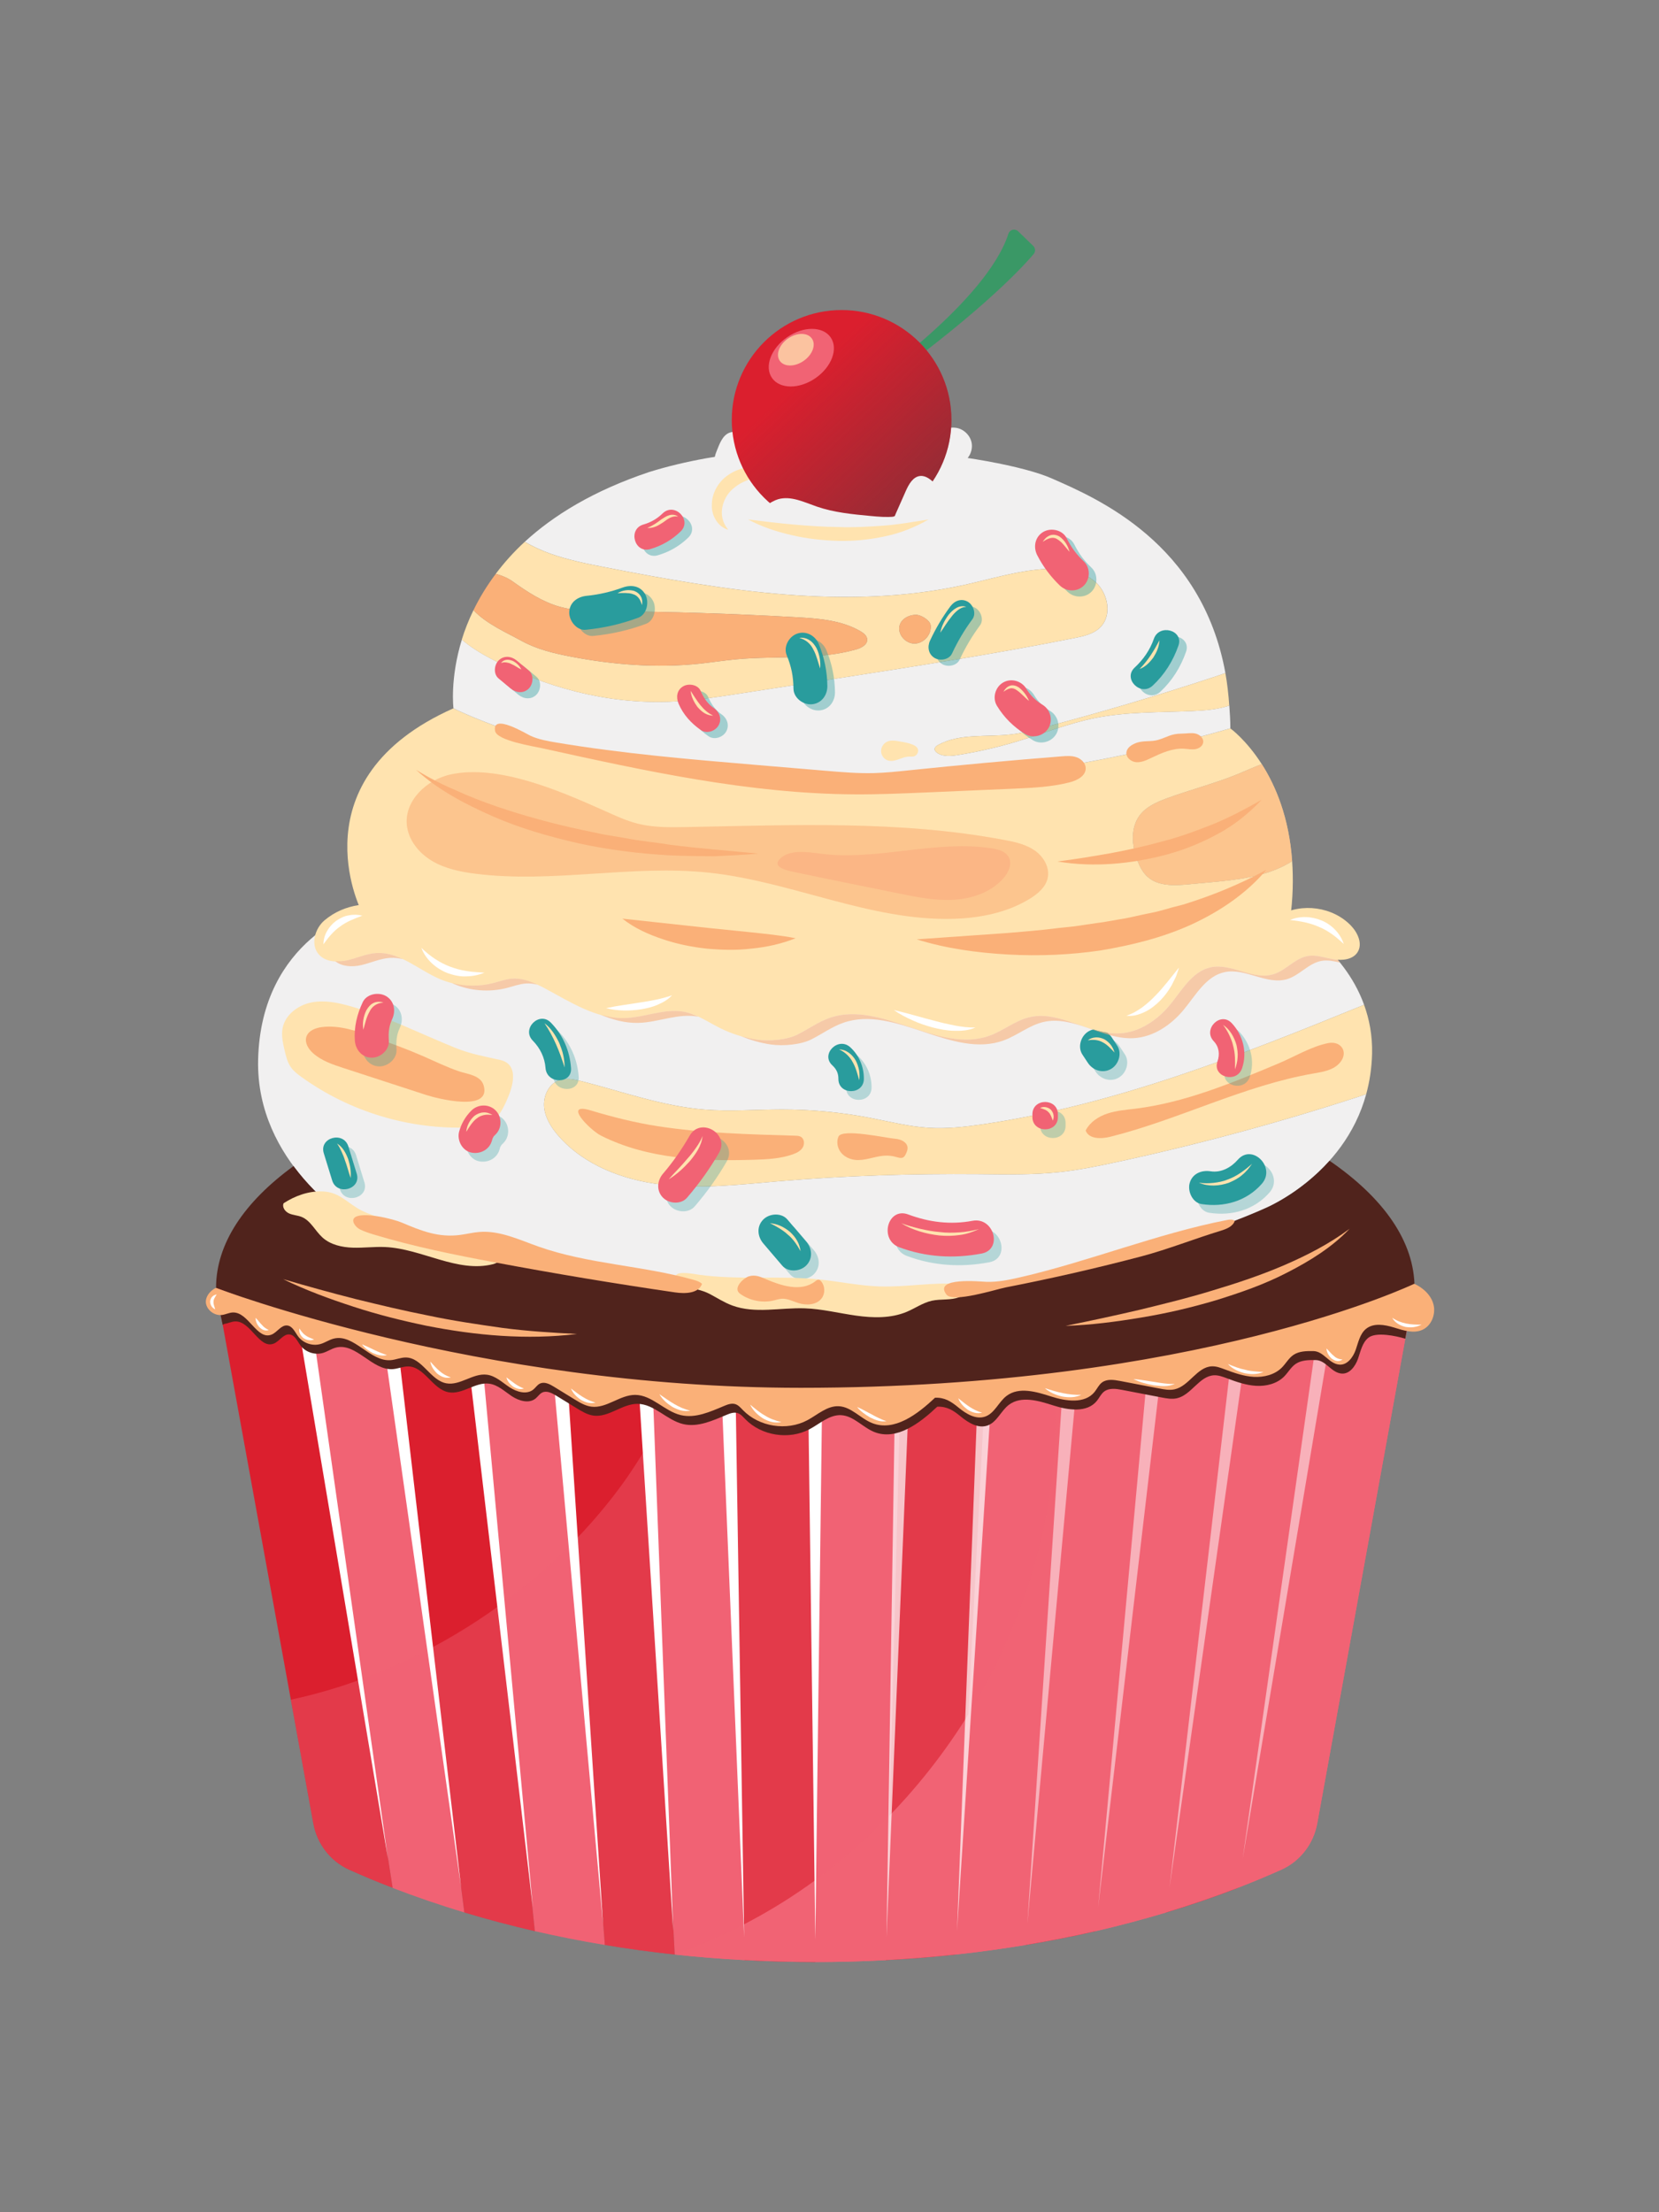 <?xml version="1.0" encoding="utf-8"?>
<!-- Generator: Adobe Illustrator 16.0.0, SVG Export Plug-In . SVG Version: 6.00 Build 0)  -->
<!DOCTYPE svg PUBLIC "-//W3C//DTD SVG 1.1//EN" "http://www.w3.org/Graphics/SVG/1.1/DTD/svg11.dtd">
<svg version="1.1" id="Layer_1" xmlns="http://www.w3.org/2000/svg" xmlns:xlink="http://www.w3.org/1999/xlink" x="0px" y="0px"
	 width="120px" height="160px" viewBox="0 0 120 160" enable-background="new 0 0 120 160" xml:space="preserve">
<rect x="0" y="0" width="120" height="160" fill="#808080" stroke="none"/>
<g>
	<path fill="#F1F0F0" d="M52.771,31.292c0.41-0.156,0.862,0.016,1.284,0.14c0.925,0.272,1.9,0.311,2.864,0.347
		c3.71,0.14,7.485,0.273,11.074-0.68c0.38-0.101,0.771-0.215,1.161-0.157c0.549,0.081,1.021,0.535,1.126,1.079
		c0.104,0.544-0.167,1.14-0.646,1.419c-0.345,0.2-0.758,0.238-1.155,0.26c-3.774,0.209-7.55-0.555-11.326-0.375
		c-1.542,0.074-3.216,0.459-4.756,0.256c-0.781-0.104-0.823-0.32-0.543-1C52.046,32.11,52.253,31.489,52.771,31.292z"/>
	<g>
		<path fill="#F1F0F0" d="M80.777,84.047c-1.37,0.297-2.745,0.577-4.139,0.727c-1.945,0.21-3.908,0.162-5.864,0.146
			c-4.828-0.041-9.659,0.106-14.469,0.517c-2.805,0.24-5.63,0.568-8.427,0.24c-2.796-0.328-5.616-1.395-7.471-3.512
			c-0.52-0.594-0.968-1.294-1.047-2.078c-0.078-0.785,0.304-1.655,1.039-1.941c0.542-0.211,1.151-0.08,1.714,0.064
			c2.928,0.751,5.808,1.792,8.821,2.039c1.87,0.153,3.749-0.005,5.625-0.006c2.128-0.001,4.257,0.201,6.348,0.601
			c1.425,0.273,2.84,0.639,4.289,0.727c1.307,0.08,2.616-0.07,3.911-0.26c9.552-1.397,18.617-4.984,27.562-8.638
			c-1.49-4.122-5.358-6.133-5.358-6.133S80.254,72.398,61.3,71.96s-35.197-6.152-35.197-6.152s-7.23,2.031-7.433,10.848
			c-0.17,7.485,6.74,11.626,6.74,11.626s12.573,4.761,34.903,5.277c17.027,0.392,31.188-6.165,31.188-6.165s5.703-2.338,7.321-8.26
			c-0.17,0.058-0.339,0.116-0.508,0.171C92.555,81.182,86.698,82.766,80.777,84.047z"/>
		<path fill="#FFE3AF" d="M98.668,72.673c-8.944,3.654-18.01,7.24-27.562,8.638c-1.295,0.189-2.604,0.34-3.911,0.26
			c-1.449-0.088-2.864-0.454-4.289-0.727c-2.091-0.4-4.219-0.602-6.348-0.601c-1.875,0.001-3.755,0.159-5.625,0.006
			c-3.013-0.247-5.893-1.288-8.821-2.039c-0.563-0.145-1.172-0.276-1.714-0.064c-0.734,0.287-1.117,1.157-1.039,1.941
			c0.079,0.784,0.527,1.484,1.047,2.078c1.855,2.117,4.675,3.184,7.471,3.512c2.796,0.328,5.622,0,8.427-0.24
			c4.81-0.41,9.641-0.558,14.469-0.517c1.956,0.017,3.919,0.064,5.864-0.146c1.394-0.149,2.769-0.43,4.139-0.727
			c5.921-1.281,11.777-2.865,17.537-4.741c0.169-0.055,0.338-0.114,0.508-0.171c0.244-0.894,0.4-1.866,0.425-2.929
			C99.277,74.889,99.045,73.716,98.668,72.673z"/>
		<path fill="#FFE3AF" d="M25.405,72.792c-0.942-0.272-1.938-0.481-2.898-0.285s-1.878,0.889-2.065,1.852
			c-0.103,0.531,0.02,1.077,0.143,1.604c0.1,0.43,0.205,0.872,0.46,1.232c0.199,0.281,0.478,0.496,0.758,0.697
			c3.49,2.521,7.84,3.829,12.142,3.65c0.479-0.02,0.973-0.062,1.399-0.281c0.754-0.389,1.134-1.235,1.452-2.022
			c0.389-0.964,0.64-2.297-0.629-2.581c-1.121-0.25-2.123-0.423-3.234-0.872C30.428,74.774,28.005,73.545,25.405,72.792z"/>
		<path fill="#FAB078" d="M30.578,76.376c-1.167-0.508-2.365-0.94-3.562-1.373c-1.2-0.434-2.455-0.874-3.722-0.72
			c-0.467,0.057-0.99,0.256-1.133,0.704c-0.134,0.421,0.136,0.868,0.462,1.167c0.613,0.561,1.429,0.833,2.219,1.091
			c1.99,0.648,3.98,1.297,5.97,1.945c0.766,0.25,4.712,1.278,4.179-0.66c-0.211-0.768-1.159-0.834-1.779-1.043
			C32.309,77.183,31.451,76.756,30.578,76.376z"/>
		<path fill="#FAB078" d="M57.527,82.141c0.136,0.004,0.279,0.01,0.398,0.077c0.261,0.146,0.29,0.54,0.128,0.792
			c-0.162,0.252-0.452,0.389-0.735,0.487c-0.884,0.308-1.834,0.354-2.77,0.382c-3.777,0.117-7.707-0.041-11.08-1.746
			c-0.796-0.402-2.811-2.444-0.738-1.82c1.592,0.479,3.18,0.881,4.825,1.137C50.854,81.962,54.198,82.041,57.527,82.141z"/>
		<path fill="#FAB078" d="M60.649,82.207c-0.161,0.367-0.078,0.817,0.168,1.134c0.246,0.316,0.636,0.503,1.034,0.548
			c0.718,0.081,1.415-0.265,2.136-0.305c0.285-0.016,0.572,0.018,0.846,0.098c0.167,0.049,0.356,0.111,0.505,0.022
			c0.094-0.057,0.146-0.161,0.192-0.261c0.063-0.135,0.124-0.277,0.118-0.428c-0.016-0.403-0.487-0.624-0.89-0.652
			C64.142,82.319,60.918,81.594,60.649,82.207z"/>
		<path fill="#FAB078" d="M92.46,76.922c-3.34,1.401-6.73,2.816-10.324,3.263c-0.681,0.084-1.372,0.135-2.023,0.349
			c-0.652,0.214-1.274,0.618-1.583,1.229c0.227,0.638,1.128,0.616,1.784,0.453c4.985-1.247,9.641-3.701,14.705-4.578
			c0.646-0.112,1.346-0.221,1.812-0.684c0.777-0.775,0.222-1.703-0.76-1.512C94.858,75.68,93.598,76.445,92.46,76.922z"/>
	</g>
	<g>
		<path fill="#FFE3AF" d="M87.402,63.826c-0.474,0.044-0.947,0.087-1.421,0.131c-1.033,0.096-2.198,0.15-2.971-0.542
			c-0.354-0.316-0.576-0.754-0.744-1.199c-0.401-1.059-0.505-2.343,0.176-3.248c0.465-0.618,1.21-0.949,1.935-1.217
			c1.692-0.627,3.447-1.067,5.12-1.747c0.585-0.238,1.182-0.517,1.772-0.735c-1.137-1.774-2.277-2.589-2.277-2.589
			c-34.152,9.85-56.195-1.45-56.195-1.45c-11.456,5.094-6.694,14.578-6.694,14.578S42.346,71.523,61.3,71.96
			s32.01-5.421,32.01-5.421c0.22-1.571,0.243-2.978,0.154-4.26c-0.063,0.04-0.123,0.083-0.188,0.121
			C91.523,63.429,89.426,63.639,87.402,63.826z"/>
		<path fill="#FFE3AF" d="M89.497,56.004c-1.673,0.68-3.428,1.12-5.12,1.747c-0.725,0.269-1.47,0.6-1.935,1.217
			c-0.681,0.905-0.577,2.189-0.176,3.248c0.168,0.444,0.39,0.882,0.744,1.199c0.772,0.692,1.938,0.637,2.971,0.542
			c0.474-0.044,0.947-0.087,1.421-0.131c2.023-0.187,4.121-0.397,5.874-1.425c0.064-0.038,0.125-0.081,0.188-0.121
			c-0.219-3.149-1.198-5.456-2.194-7.011C90.679,55.487,90.082,55.767,89.497,56.004z"/>
		<path opacity="0.6" fill="#FAB078" d="M89.497,56.004c-1.673,0.68-3.428,1.12-5.12,1.747c-0.725,0.269-1.47,0.6-1.935,1.217
			c-0.681,0.905-0.577,2.189-0.176,3.248c0.168,0.444,0.39,0.882,0.744,1.199c0.772,0.692,1.938,0.637,2.971,0.542
			c0.474-0.044,0.947-0.087,1.421-0.131c2.023-0.187,4.121-0.397,5.874-1.425c0.064-0.038,0.125-0.081,0.188-0.121
			c-0.219-3.149-1.198-5.456-2.194-7.011C90.679,55.487,90.082,55.767,89.497,56.004z"/>
	</g>
	<g>
		<path fill="#F1F0F0" d="M79.179,51.936c-1.892,0.381-3.693,1.106-5.54,1.667c-1.419,0.431-2.867,0.766-4.331,1.001
			c-0.521,0.084-1.104,0.143-1.534-0.164c-0.082-0.059-0.16-0.139-0.168-0.239c-0.011-0.149,0.134-0.259,0.266-0.331
			c1.577-0.852,3.499-0.541,5.279-0.755c0.754-0.091,1.491-0.28,2.227-0.472c4.159-1.09,8.285-2.31,12.368-3.657
			c0.299-0.098,0.596-0.199,0.891-0.306c-1.706-9.413-9.277-12.641-12.603-14.096c-3.759-1.645-18.489-3.744-29.07-0.447
			c-4.04,1.351-6.932,3.14-9.009,5.051c0.576,0.327,1.184,0.618,1.853,0.856c1.289,0.458,2.636,0.727,3.979,0.988
			c8.593,1.674,17.492,3.151,26.039,1.255c1.943-0.432,3.865-1.037,5.854-1.14c1.248-0.064,2.592,0.108,3.536,0.927
			c0.944,0.818,1.25,2.444,0.353,3.314c-0.484,0.471-1.186,0.626-1.849,0.758c-5.815,1.16-11.678,2.07-17.537,2.98
			c-2.197,0.341-4.394,0.682-6.591,1.023c-1.723,0.268-3.45,0.536-5.191,0.602c-4.489,0.169-8.98-1.027-12.944-3.14
			c-0.725-0.386-1.426-0.822-2.05-1.354c-0.875,2.845-0.607,4.97-0.607,4.97s22.043,11.299,56.195,1.45
			c0-0.573-0.039-1.11-0.076-1.648c-0.836,0.283-1.749,0.356-2.64,0.396C83.904,51.531,81.507,51.467,79.179,51.936z"/>
		<path fill="#FFE3AF" d="M48.398,50.753c1.742-0.066,3.469-0.334,5.191-0.602c2.197-0.341,4.394-0.682,6.591-1.023
			c5.859-0.91,11.722-1.821,17.537-2.98c0.663-0.132,1.364-0.287,1.849-0.758c0.897-0.87,0.592-2.496-0.353-3.314
			c-0.944-0.819-2.288-0.992-3.536-0.927c-1.988,0.103-3.91,0.708-5.854,1.14c-8.547,1.896-17.446,0.419-26.039-1.255
			c-1.343-0.262-2.69-0.53-3.979-0.988c-0.669-0.238-1.277-0.529-1.853-0.856c-0.825,0.759-1.508,1.537-2.094,2.314
			c0.458,0.119,0.899,0.316,1.221,0.547c1.06,0.759,2.173,1.489,3.429,1.838c1.091,0.304,2.239,0.307,3.371,0.315
			c4.592,0.033,9.183,0.18,13.768,0.44c1.58,0.09,3.225,0.212,4.592,1.01c0.227,0.132,0.463,0.316,0.486,0.577
			c0.035,0.395-0.42,0.634-0.801,0.741c-2.782,0.786-5.744,0.444-8.623,0.708c-0.914,0.083-1.821,0.229-2.733,0.324
			c-3.092,0.323-6.227,0.073-9.28-0.514c-1.239-0.238-2.486-0.538-3.589-1.153c-0.913-0.509-2.563-1.229-3.45-2.212
			c-0.357,0.739-0.64,1.458-0.847,2.134c0.624,0.532,1.326,0.968,2.05,1.354C39.418,49.726,43.91,50.922,48.398,50.753z
			 M66.267,44.468c0.369,0.004,0.889,0.362,1.01,0.62c0.051,0.108,0.052,0.233,0.042,0.352c-0.048,0.587-0.579,1.104-1.168,1.107
			c-0.589,0.002-1.134-0.539-1.106-1.127C65.07,44.831,65.678,44.462,66.267,44.468z"/>
		<path fill="#FAB078" d="M41.29,47.491c3.054,0.586,6.188,0.836,9.28,0.514c0.913-0.095,1.82-0.24,2.733-0.324
			c2.878-0.264,5.84,0.078,8.623-0.708c0.381-0.107,0.836-0.347,0.801-0.741c-0.023-0.261-0.26-0.445-0.486-0.577
			c-1.367-0.798-3.012-0.92-4.592-1.01c-4.584-0.261-9.176-0.408-13.768-0.44c-1.132-0.008-2.28-0.012-3.371-0.315
			c-1.256-0.35-2.369-1.079-3.429-1.838c-0.322-0.231-0.763-0.428-1.221-0.547c-0.667,0.885-1.196,1.768-1.609,2.623
			c0.887,0.983,2.537,1.703,3.45,2.212C38.803,46.953,40.05,47.253,41.29,47.491z"/>
		<path fill="#FAB078" d="M66.15,46.546c0.589-0.002,1.12-0.52,1.168-1.107c0.01-0.119,0.009-0.244-0.042-0.352
			c-0.121-0.257-0.641-0.616-1.01-0.62c-0.589-0.006-1.196,0.363-1.223,0.951C65.017,46.007,65.562,46.548,66.15,46.546z"/>
		<path fill="#FFE3AF" d="M87.745,48.986c-4.083,1.348-8.209,2.567-12.368,3.657c-0.735,0.192-1.473,0.381-2.227,0.472
			c-1.78,0.215-3.702-0.097-5.279,0.755c-0.132,0.071-0.276,0.181-0.266,0.331c0.008,0.1,0.086,0.181,0.168,0.239
			c0.431,0.307,1.013,0.248,1.534,0.164c1.464-0.235,2.912-0.57,4.331-1.001c1.847-0.561,3.648-1.286,5.54-1.667
			c2.328-0.469,4.726-0.405,7.098-0.508c0.891-0.039,1.804-0.112,2.64-0.396c-0.056-0.821-0.146-1.609-0.28-2.352
			C88.341,48.787,88.044,48.888,87.745,48.986z"/>
		<path fill="#FFE3AF" d="M64.986,53.609c-0.275-0.053-0.57-0.082-0.824,0.036c-0.242,0.113-0.416,0.366-0.43,0.634
			c-0.015,0.268,0.134,0.539,0.369,0.667c0.047,0.026,0.098,0.046,0.15,0.061c0.281,0.078,0.577-0.025,0.852-0.126
			c0.212-0.078,0.429-0.156,0.655-0.16c0.111-0.002,0.226,0.015,0.335-0.012c0.205-0.051,0.351-0.275,0.314-0.483
			C66.331,53.786,65.337,53.677,64.986,53.609z"/>
	</g>
	<path fill="#50231C" d="M96.171,83.952c3.905,2.685,6.146,5.833,6.146,9.196c-2.051,0.777-4.18,1.502-6.368,2.162
		c-2.024,0.62-4.108,1.188-6.244,1.697c-2.011,0.49-4.068,0.928-6.172,1.32c-2.005,0.371-4.056,0.698-6.133,0.985
		c-2.012,0.269-4.056,0.503-6.126,0.687c-2.019,0.176-4.063,0.313-6.133,0.404c-2.031,0.085-4.09,0.131-6.166,0.131
		c-2.077,0-4.141-0.046-6.172-0.131c-2.071-0.092-4.115-0.229-6.133-0.404c-2.07-0.184-4.115-0.418-6.126-0.687
		c-2.077-0.287-4.121-0.614-6.133-0.985c-2.103-0.393-4.161-0.83-6.172-1.32c-2.136-0.51-4.22-1.077-6.244-1.697
		c-2.194-0.66-4.317-1.385-6.368-2.162c0-3.201,2.038-6.211,5.604-8.811c1.907,2.579,4.18,3.944,4.18,3.944
		s12.573,4.761,34.903,5.277c17.027,0.392,31.188-6.165,31.188-6.165S94.009,86.369,96.171,83.952z"/>
	<g>
		<path fill="#FAB078" d="M66.307,67.939l6.582-0.46c1.084-0.096,2.163-0.175,3.236-0.306c0.534-0.074,1.073-0.11,1.607-0.176
			l1.595-0.237c0.535-0.057,1.057-0.174,1.587-0.258c0.531-0.079,1.054-0.194,1.572-0.316c0.52-0.119,1.055-0.198,1.565-0.348
			c0.509-0.153,1.025-0.289,1.547-0.418c2.042-0.635,4.019-1.433,5.995-2.503c-1.444,1.718-3.385,3.017-5.449,3.965
			c-2.077,0.941-4.296,1.482-6.519,1.856c-2.232,0.329-4.484,0.42-6.719,0.297C70.676,68.908,68.449,68.609,66.307,67.939z"/>
	</g>
	<g>
		<path fill="#FAB078" d="M76.479,62.307c1.315-0.161,2.602-0.379,3.878-0.603c1.274-0.242,2.535-0.514,3.772-0.862
			c1.248-0.319,2.449-0.771,3.645-1.245c1.192-0.491,2.33-1.096,3.487-1.753c-0.909,0.958-1.961,1.823-3.146,2.455
			c-1.176,0.642-2.427,1.157-3.72,1.506C81.815,62.492,79.104,62.747,76.479,62.307z"/>
	</g>
	<g>
		<path fill="#FAB078" d="M45.019,66.441l6.257,0.678l3.097,0.316c1.042,0.116,2.089,0.208,3.176,0.425
			c-1.025,0.405-2.095,0.642-3.174,0.746c-1.081,0.135-2.171,0.103-3.253,0.005c-1.081-0.117-2.154-0.334-3.187-0.685
			C46.903,67.581,45.889,67.132,45.019,66.441z"/>
	</g>
	<g>
		<g>
			<path fill="#F16374" d="M102.316,93.148l-7.038,38.734c-0.269,1.477-1.237,2.736-2.607,3.35c-1.016,0.455-2.06,0.889-3.13,1.303
				l6.407-41.225C98.137,94.65,100.266,93.926,102.316,93.148z"/>
			<path fill="#F16374" d="M89.704,97.008l-5.349,41.311c-1.652,0.497-3.351,0.947-5.102,1.353l4.278-41.343
				C85.636,97.936,87.693,97.498,89.704,97.008z"/>
			<path fill="#F16374" d="M77.399,99.313l-3.207,41.356c-1.652,0.274-3.337,0.51-5.055,0.692L71.273,100
				C73.344,99.816,75.388,99.582,77.399,99.313z"/>
			<path fill="#F16374" d="M64.076,141.768c-1.68,0.092-3.384,0.137-5.102,0.137v-41.369c2.076,0,4.135-0.046,6.166-0.131
				L64.076,141.768z"/>
			<path fill="#F16374" d="M52.803,100.404l1.064,41.363c-1.711-0.092-3.396-0.223-5.062-0.405L46.669,100
				C48.688,100.176,50.732,100.313,52.803,100.404z"/>
			<path fill="#F16374" d="M40.543,99.313l3.207,41.356c-1.724-0.287-3.416-0.62-5.062-0.999L34.41,98.328
				C36.422,98.699,38.466,99.026,40.543,99.313z"/>
			<path fill="#F16374" d="M28.238,97.008l5.349,41.311c-1.79-0.541-3.521-1.136-5.186-1.775v-0.008l-6.407-41.225
				C24.019,95.931,26.103,96.498,28.238,97.008z"/>
			<path fill="#DB1F2E" d="M95.948,95.311l-6.407,41.225v0.008c-1.665,0.64-3.396,1.234-5.186,1.775l5.349-41.311
				C91.84,96.498,93.924,95.931,95.948,95.311z"/>
			<path fill="#DB1F2E" d="M83.532,98.328l-4.278,41.343c-1.646,0.379-3.337,0.712-5.062,0.999l3.207-41.356
				C79.477,99.026,81.527,98.699,83.532,98.328z"/>
			<path fill="#DB1F2E" d="M71.273,100l-2.136,41.362c-1.666,0.183-3.351,0.313-5.062,0.405l1.064-41.363
				C67.211,100.313,69.255,100.176,71.273,100z"/>
			<path fill="#DB1F2E" d="M58.975,100.535v41.369c-1.724,0-3.422-0.045-5.107-0.137l-1.064-41.363
				C54.833,100.489,56.897,100.535,58.975,100.535z"/>
			<path fill="#DB1F2E" d="M46.669,100l2.136,41.362c-1.711-0.183-3.403-0.418-5.055-0.692l-3.207-41.356
				C42.555,99.582,44.599,99.816,46.669,100z"/>
			<path fill="#DB1F2E" d="M34.41,98.328l4.278,41.343c-1.75-0.405-3.448-0.855-5.101-1.353l-5.349-41.311
				C30.25,97.498,32.307,97.936,34.41,98.328z"/>
			<path fill="#DB1F2E" d="M21.994,95.311l6.407,41.225c-1.071-0.41-2.117-0.846-3.134-1.303c-1.367-0.614-2.335-1.873-2.603-3.348
				l-7.039-38.736C17.677,93.926,19.8,94.65,21.994,95.311z"/>
			<path fill="#F16374" d="M95.948,95.311c-2.024,0.619-4.108,1.188-6.244,1.697c-2.011,0.49-4.068,0.928-6.172,1.32
				c-2.005,0.371-4.056,0.698-6.133,0.985c-0.397,0.054-0.803,0.099-1.203,0.148c0.136,1.242,0.176,2.499,0.149,3.745
				c-0.285,13.671-7.959,26.885-19.497,34.223c-2.52,1.603-5.213,2.904-8.007,3.936c1.654,0.182,3.327,0.312,5.026,0.402
				c1.685,0.092,3.383,0.137,5.107,0.137c1.718,0,3.422-0.045,5.102-0.137c1.711-0.092,3.396-0.223,5.062-0.405
				c1.718-0.183,3.402-0.418,5.055-0.692c1.725-0.287,3.416-0.62,5.062-0.999c1.751-0.405,3.449-0.855,5.102-1.353
				c1.789-0.541,3.521-1.136,5.186-1.775v-0.008c1.07-0.414,2.114-0.848,3.13-1.303c1.37-0.613,2.339-1.873,2.607-3.35l7.038-38.734
				C100.266,93.926,98.137,94.65,95.948,95.311z"/>
			<path opacity="0.4" fill="#F16374" d="M76.196,99.462c-1.624,0.204-3.263,0.391-4.923,0.538
				c-2.019,0.176-4.063,0.313-6.133,0.404c-2.031,0.085-4.09,0.131-6.166,0.131c-2.077,0-4.141-0.046-6.172-0.131
				c-1.275-0.057-2.536-0.135-3.791-0.225c-1.19,2.852-2.746,5.469-4.158,7.381c-2.606,3.531-5.855,6.585-9.461,9.077
				c-4.293,2.967-9.246,5.205-14.354,6.294l1.626,8.953c0.268,1.475,1.236,2.733,2.604,3.348c1.017,0.457,2.062,0.893,3.133,1.303
				v0.008c1.666,0.64,3.396,1.234,5.186,1.775c1.652,0.497,3.351,0.947,5.101,1.353c1.646,0.379,3.337,0.712,5.062,0.999
				c1.652,0.274,3.344,0.51,5.055,0.692c0.012,0.001,0.024,0.003,0.036,0.003c2.794-1.031,5.487-2.333,8.007-3.936
				c11.538-7.338,19.212-20.552,19.497-34.223C76.372,101.961,76.332,100.704,76.196,99.462z"/>
		</g>
		<g>
			<polygon fill="#FFFFFF" points="22.522,95.471 28.065,134.451 21.46,95.147 			"/>
		</g>
		<g>
			<polygon fill="#FFFFFF" points="28.756,97.133 33.356,136.535 27.715,96.882 			"/>
		</g>
		<g>
			<polygon fill="#FFFFFF" points="34.879,98.413 38.541,137.944 33.848,98.221 			"/>
		</g>
		<g>
			<polygon fill="#FFFFFF" points="41.015,99.376 43.618,139.129 39.989,99.236 			"/>
		</g>
		<g>
			<polygon fill="#FFFFFF" points="47.196,100.045 48.696,139.671 46.173,99.955 			"/>
		</g>
		<g>
			<polygon fill="#FFFFFF" points="53.201,100.42 53.825,140.121 52.178,100.375 			"/>
		</g>
		<g>
			<polygon fill="#FFFFFF" points="59.475,100.535 58.975,140.28 58.451,100.535 			"/>
		</g>
		<g opacity="0.5">
			<polygon fill="#FFFFFF" points="95.428,95.471 89.884,134.451 96.489,95.147 			"/>
		</g>
		<g opacity="0.5">
			<polygon fill="#FFFFFF" points="89.193,97.133 84.593,136.535 90.234,96.882 			"/>
		</g>
		<g opacity="0.5">
			<polygon fill="#FFFFFF" points="83.07,98.413 79.433,137.944 84.102,98.221 			"/>
		</g>
		<g opacity="0.5">
			<polygon fill="#FFFFFF" points="76.935,99.376 74.313,139.129 77.961,99.236 			"/>
		</g>
		<g opacity="0.7">
			<polygon fill="#FFFFFF" points="70.753,100.045 69.225,139.671 71.776,99.955 			"/>
		</g>
		<g opacity="0.7">
			<polygon fill="#FFFFFF" points="64.748,100.42 64.125,140.121 65.771,100.375 			"/>
		</g>
		<path fill="#50231C" d="M101.648,96.824c-0.671-0.207-2.122-0.511-2.67-0.07c-0.447,0.359-0.561,0.979-0.751,1.52
			s-0.612,1.118-1.184,1.07c-0.767-0.063-1.12-0.97-1.889-0.978c-0.491-0.005-1.017-0.001-1.424,0.272
			c-0.348,0.233-0.552,0.625-0.848,0.922c-0.518,0.52-1.294,0.712-2.026,0.67c-0.731-0.041-1.435-0.29-2.121-0.549
			c-0.29-0.108-0.59-0.222-0.9-0.213c-1.081,0.031-1.656,1.432-2.713,1.664c-0.361,0.08-0.737,0.01-1.101-0.06
			c-0.949-0.183-1.897-0.364-2.847-0.546c-0.44-0.086-0.941-0.157-1.301,0.112c-0.233,0.175-0.354,0.459-0.537,0.685
			c-0.707,0.871-2.072,0.672-3.141,0.328c-1.068-0.345-2.335-0.723-3.227-0.041c-0.573,0.439-0.857,1.25-1.539,1.491
			c-0.668,0.237-1.378-0.193-1.926-0.644c-0.547-0.45-0.999-0.744-1.708-0.717c-1.26,1.189-2.941,2.473-4.551,1.832
			c-0.847-0.338-1.503-1.177-2.412-1.219c-0.84-0.039-1.526,0.616-2.268,1.012c-1.488,0.795-3.485,0.483-4.659-0.727
			c-0.166-0.171-0.327-0.363-0.553-0.436c-0.264-0.083-0.548,0.021-0.804,0.129c-1.006,0.421-2.082,0.919-3.143,0.664
			c-1.183-0.283-2.084-1.458-3.3-1.461c-1.105-0.002-2.069,0.992-3.166,0.852c-0.445-0.059-0.842-0.299-1.224-0.533
			c-0.493-0.303-0.985-0.605-1.478-0.908c-0.312-0.192-0.697-0.389-1.024-0.225c-0.189,0.095-0.305,0.289-0.468,0.424
			c-0.481,0.396-1.216,0.176-1.735-0.17c-0.519-0.348-1.001-0.815-1.62-0.898c-1.008-0.137-1.947,0.809-2.947,0.619
			c-1.162-0.221-1.738-1.852-2.92-1.867c-0.369-0.004-0.719,0.161-1.086,0.193c-1.514,0.133-2.675-1.939-4.145-1.554
			c-0.325,0.085-0.609,0.288-0.932,0.384c-0.582,0.173-1.259-0.052-1.623-0.537c-0.233-0.313-0.409-0.76-0.796-0.799
			c-0.447-0.047-0.72,0.496-1.138,0.661c-1.059,0.418-1.66-1.647-2.797-1.603c-0.269,0.01-0.518,0.146-0.785,0.181l-0.111,0.069
			l-0.447-2.063c0,0,17.202,7.262,42.418,7.262c28.731,0,44.147-7.403,44.147-7.403L101.648,96.824z"/>
		<path fill="#FAB078" d="M102.296,92.85c0.648,0.288,1.246,0.846,1.402,1.538s-0.164,1.501-0.812,1.792
			c-0.641,0.289-1.381,0.041-2.052-0.166c-0.672-0.207-1.472-0.35-2.02,0.092c-0.447,0.359-0.562,0.978-0.752,1.52
			c-0.19,0.541-0.611,1.117-1.184,1.07c-0.766-0.064-1.119-0.97-1.888-0.979c-0.491-0.005-1.017,0-1.425,0.273
			c-0.348,0.233-0.551,0.625-0.847,0.922c-0.518,0.519-1.295,0.711-2.026,0.67c-0.732-0.041-1.435-0.291-2.121-0.549
			c-0.291-0.109-0.59-0.223-0.9-0.213c-1.082,0.03-1.656,1.432-2.713,1.664c-0.361,0.08-0.737,0.01-1.101-0.061
			c-0.949-0.182-1.897-0.363-2.847-0.546c-0.441-0.085-0.942-0.157-1.302,0.112c-0.232,0.176-0.353,0.459-0.536,0.686
			c-0.707,0.871-2.072,0.671-3.141,0.327c-1.068-0.345-2.336-0.722-3.227-0.04c-0.574,0.439-0.858,1.25-1.539,1.49
			c-0.668,0.238-1.378-0.192-1.926-0.643c-0.548-0.451-1-0.744-1.708-0.718c-1.26,1.19-2.941,2.473-4.551,1.832
			c-0.847-0.337-1.503-1.177-2.413-1.218c-0.84-0.039-1.525,0.615-2.267,1.012c-1.488,0.795-3.485,0.482-4.66-0.728
			c-0.165-0.171-0.327-0.363-0.553-0.435c-0.265-0.084-0.548,0.021-0.804,0.128c-1.006,0.421-2.083,0.919-3.143,0.665
			c-1.183-0.283-2.083-1.459-3.3-1.461c-1.105-0.002-2.069,0.991-3.165,0.851c-0.445-0.058-0.842-0.298-1.225-0.532
			c-0.493-0.303-0.985-0.606-1.478-0.909c-0.312-0.192-0.698-0.389-1.025-0.224c-0.189,0.094-0.305,0.289-0.468,0.424
			c-0.481,0.396-1.216,0.176-1.735-0.171c-0.519-0.347-1.001-0.815-1.619-0.898c-1.009-0.136-1.948,0.81-2.947,0.62
			c-1.162-0.222-1.739-1.852-2.921-1.867c-0.369-0.004-0.719,0.16-1.086,0.193c-1.513,0.132-2.675-1.939-4.145-1.555
			c-0.325,0.086-0.609,0.289-0.932,0.385c-0.581,0.172-1.259-0.053-1.622-0.537c-0.233-0.313-0.409-0.76-0.796-0.8
			c-0.448-0.046-0.72,0.497-1.139,0.661c-1.058,0.418-1.66-1.646-2.796-1.602c-0.269,0.01-0.519,0.146-0.785,0.18
			c-0.493,0.063-1.006-0.277-1.14-0.756c-0.134-0.479,0.252-1.001,0.706-1.203c0,0,18.9,7.227,42.294,7.227
			C86.65,100.375,102.296,92.85,102.296,92.85z"/>
		<g>
			<g>
				<path fill="#FFFFFF" d="M15.566,94.698c-0.219-0.088-0.369-0.313-0.368-0.581c0.018-0.129,0.068-0.262,0.163-0.344
					c0.087-0.089,0.202-0.131,0.315-0.152c-0.123,0.201-0.235,0.348-0.229,0.512C15.423,94.298,15.501,94.477,15.566,94.698z"/>
			</g>
			<g>
				<path fill="#FFFFFF" d="M18.49,95.311c0.177,0.174,0.292,0.356,0.444,0.502c0.137,0.165,0.284,0.273,0.508,0.383
					c-0.115,0.043-0.252,0.045-0.375,0c-0.124-0.043-0.223-0.129-0.316-0.213C18.593,95.789,18.478,95.563,18.49,95.311z"/>
			</g>
			<g>
				<path fill="#FFFFFF" d="M21.656,96.08c0.144,0.216,0.269,0.39,0.449,0.504c0.167,0.133,0.377,0.194,0.618,0.298
					c-0.122,0.043-0.253,0.067-0.386,0.048c-0.134-0.012-0.259-0.073-0.378-0.143C21.742,96.618,21.596,96.344,21.656,96.08z"/>
			</g>
			<g>
				<path fill="#FFFFFF" d="M26.183,97.226c0.638,0.264,1.156,0.583,1.805,0.777c-0.342,0.101-0.7-0.005-1.012-0.138
					C26.673,97.705,26.383,97.514,26.183,97.226z"/>
			</g>
			<g>
				<path fill="#FFFFFF" d="M31.126,98.48c0.458,0.5,0.838,0.951,1.491,1.139c-0.165,0.039-0.348,0.045-0.518-0.009
					c-0.17-0.052-0.322-0.147-0.462-0.253C31.384,99.117,31.18,98.824,31.126,98.48z"/>
			</g>
			<g>
				<path fill="#FFFFFF" d="M36.632,99.619c0.442,0.328,0.757,0.617,1.265,0.805c-0.13,0.041-0.276,0.055-0.414,0.022
					c-0.138-0.029-0.266-0.095-0.384-0.167C36.881,100.108,36.691,99.895,36.632,99.619z"/>
			</g>
			<g>
				<path fill="#FFFFFF" d="M41.301,100.424c0.577,0.439,1.078,0.832,1.775,1.021c-0.176,0.04-0.368,0.05-0.55,0.007
					c-0.182-0.041-0.354-0.12-0.514-0.211C41.708,101.031,41.437,100.769,41.301,100.424z"/>
			</g>
			<g>
				<path fill="#FFFFFF" d="M47.696,100.836c0.727,0.498,1.38,0.995,2.237,1.192c-0.217,0.041-0.448,0.036-0.668-0.017
					c-0.22-0.053-0.425-0.148-0.625-0.252C48.265,101.52,47.917,101.227,47.696,100.836z"/>
			</g>
			<g>
				<path fill="#FFFFFF" d="M54.262,101.59c0.352,0.289,0.68,0.572,1.056,0.783c0.363,0.235,0.763,0.372,1.206,0.482
					c-0.223,0.037-0.461,0.047-0.688-0.01c-0.227-0.051-0.444-0.145-0.646-0.258C54.801,102.336,54.454,102.01,54.262,101.59z"/>
			</g>
			<g>
				<path fill="#FFFFFF" d="M61.994,101.761c0.38,0.155,0.712,0.365,1.064,0.538c0.167,0.102,0.343,0.184,0.518,0.268
					c0.175,0.08,0.35,0.167,0.549,0.215c-0.416,0.089-0.827-0.09-1.186-0.263C62.589,102.313,62.253,102.083,61.994,101.761z"/>
			</g>
			<g>
				<path fill="#FFFFFF" d="M69.314,101.129c0.559,0.448,1.037,0.855,1.726,1.045c-0.174,0.041-0.364,0.048-0.544,0.002
					c-0.18-0.043-0.347-0.125-0.504-0.219C69.697,101.742,69.437,101.474,69.314,101.129z"/>
			</g>
			<g>
				<path fill="#FFFFFF" d="M75.579,100.398c0.881,0.291,1.709,0.512,2.635,0.486c-0.213,0.091-0.444,0.158-0.681,0.168
					c-0.235,0.017-0.473-0.008-0.704-0.049C76.374,100.895,75.927,100.717,75.579,100.398z"/>
			</g>
			<g>
				<path fill="#FFFFFF" d="M81.983,99.742c0.515,0.035,1.006,0.139,1.503,0.205c0.246,0.049,0.493,0.077,0.74,0.111
					c0.246,0.027,0.493,0.06,0.747,0.024c-0.476,0.248-1.028,0.165-1.526,0.11C82.943,100.096,82.445,99.977,81.983,99.742z"/>
			</g>
			<g>
				<path fill="#FFFFFF" d="M88.816,98.652c0.425,0.174,0.83,0.336,1.26,0.42c0.424,0.115,0.857,0.131,1.317,0.159
					c-0.215,0.079-0.444,0.14-0.678,0.146c-0.232,0.016-0.466-0.018-0.695-0.061C89.57,99.199,89.129,99,88.816,98.652z"/>
			</g>
			<g>
				<path fill="#FFFFFF" d="M95.948,97.529c0.199,0.188,0.34,0.389,0.525,0.531c0.17,0.164,0.357,0.244,0.635,0.268
					c-0.11,0.078-0.256,0.127-0.406,0.105c-0.148-0.02-0.277-0.1-0.392-0.184C96.105,98.053,95.963,97.808,95.948,97.529z"/>
			</g>
			<g>
				<path fill="#FFFFFF" d="M100.707,95.311c0.649,0.436,1.337,0.507,2.115,0.492c-0.174,0.088-0.361,0.156-0.559,0.182
					c-0.196,0.032-0.397,0.014-0.598-0.013C101.28,95.877,100.89,95.67,100.707,95.311z"/>
			</g>
		</g>
	</g>
	<path fill="#3A9866" d="M62.567,27.889c0,0,8.764-6.017,10.377-10.987c0.099-0.303,0.474-0.395,0.703-0.172l1.089,1.056
		c0.163,0.158,0.181,0.41,0.034,0.583c-1.233,1.459-4.672,4.896-11.673,9.874L62.567,27.889z"/>
	<g>
		<path fill="#FFE3AF" d="M56.753,34.19c-0.703,0.118-1.362,0.159-1.975,0.327c-0.609,0.149-1.184,0.36-1.619,0.719
			c-0.454,0.333-0.761,0.815-0.892,1.36c-0.131,0.551-0.051,1.167,0.41,1.715c-0.708-0.172-1.226-0.993-1.187-1.787
			c-0.011-0.807,0.422-1.594,1.053-2.077c0.635-0.489,1.408-0.698,2.135-0.703C55.412,33.712,56.115,33.9,56.753,34.19z"/>
	</g>
	<g>
		<g>
			<circle fill="#DB1F2E" cx="60.875" cy="30.368" r="7.944"/>
			<linearGradient id="SVGID_1_" gradientUnits="userSpaceOnUse" x1="57.935" y1="27.263" x2="69.645" y2="39.629">
				<stop  offset="0" style="stop-color:#62353A;stop-opacity:0"/>
				<stop  offset="1" style="stop-color:#62353A"/>
			</linearGradient>
			<circle opacity="0.8" fill="url(#SVGID_1_)" cx="60.875" cy="30.368" r="7.944"/>
		</g>
		
			<ellipse transform="matrix(0.823 -0.568 0.568 0.823 -4.438 37.5)" fill="#F16374" cx="57.964" cy="25.872" rx="2.58" ry="1.8"/>
		
			<ellipse transform="matrix(0.823 -0.568 0.568 0.823 -4.182 37.17)" opacity="0.75" fill="#FFE3AF" cx="57.567" cy="25.298" rx="1.414" ry="0.987"/>
	</g>
	<path fill="#F1F0F0" d="M56.272,36.11c0.933-0.273,1.894,0.212,2.812,0.529c1.247,0.43,2.574,0.556,3.888,0.679
		c0.57,0.053,1.146,0.106,1.714,0.046c0.207-0.021,0.417-0.059,0.623-0.026c0.205,0.032,0.413,0.15,0.483,0.347
		c0.082,0.228-0.051,0.49-0.25,0.629c-0.199,0.138-0.448,0.18-0.689,0.208c-1.621,0.188-3.257-0.081-4.888-0.134
		c-0.905-0.029-1.814,0.008-2.716-0.07c-0.546-0.048-2.096-0.128-2.311-0.759C54.719,36.919,55.789,36.251,56.272,36.11z"/>
	<g>
		<path fill="#FFE3AF" d="M54.11,37.571c2.223,0.28,4.378,0.519,6.545,0.548c1.083,0.041,2.161-0.022,3.241-0.101
			c1.088-0.074,2.151-0.276,3.269-0.447c-0.97,0.561-2.038,0.993-3.149,1.219c-1.107,0.243-2.246,0.353-3.377,0.329
			c-1.131-0.032-2.259-0.154-3.358-0.41C56.184,38.457,55.104,38.107,54.11,37.571z"/>
	</g>
	<g>
		<g opacity="0.4">
			<g>
				<g>
					<path fill="#299C9D" d="M75.574,40.598c0.417,0.816,0.979,1.563,1.639,2.198c0.479,0.46,1.263,0.476,1.738,0
						c0.464-0.464,0.48-1.276,0-1.738c-0.563-0.542-0.887-0.98-1.255-1.701c-0.302-0.591-1.132-0.762-1.681-0.441
						C75.415,39.268,75.271,40.005,75.574,40.598L75.574,40.598z"/>
				</g>
				<g>
					<g>
						<path fill="#299C9D" d="M45.579,42.943c-0.818,0.302-1.719,0.509-2.587,0.594c-0.66,0.064-1.245,0.466-1.267,1.19
							c-0.018,0.598,0.526,1.332,1.19,1.267c1.323-0.129,2.556-0.411,3.803-0.872c0.623-0.23,0.799-1.124,0.52-1.659
							C46.897,42.812,46.204,42.712,45.579,42.943L45.579,42.943z"/>
					</g>
				</g>
				<g>
					<path fill="#299C9D" d="M49.636,51.345c0.339,0.793,0.917,1.423,1.621,1.909c0.41,0.283,1.023,0.076,1.261-0.331
						c0.268-0.458,0.081-0.978-0.331-1.261c-0.452-0.312-0.746-0.749-0.959-1.248c-0.195-0.458-0.87-0.56-1.261-0.331
						C49.493,50.361,49.44,50.886,49.636,51.345L49.636,51.345z"/>
				</g>
				<g>
					<g>
						<path fill="#299C9D" d="M57.456,47.837c0.336,0.814,0.481,1.529,0.49,2.417c0.006,0.664,0.69,1.179,1.32,1.13
							c0.7-0.054,1.137-0.655,1.13-1.32c-0.009-1.035-0.222-2.076-0.618-3.032c-0.253-0.613-0.912-0.985-1.564-0.759
							C57.614,46.48,57.201,47.221,57.456,47.837L57.456,47.837z"/>
					</g>
				</g>
				<g>
					<g>
						<path fill="#299C9D" d="M69.417,47.704c0.406-0.875,0.896-1.699,1.47-2.475c0.297-0.4,0.065-1.029-0.331-1.261
							c-0.469-0.274-0.964-0.07-1.261,0.331c-0.574,0.775-1.064,1.599-1.47,2.475c-0.21,0.451-0.128,0.993,0.33,1.261
							C68.554,48.268,69.206,48.158,69.417,47.704L69.417,47.704z"/>
					</g>
				</g>
				<g>
					<path fill="#299C9D" d="M72.662,51.494c0.513,0.842,1.207,1.535,2.051,2.044c0.568,0.343,1.35,0.126,1.682-0.441
						c0.34-0.582,0.129-1.338-0.441-1.681c-0.507-0.307-0.876-0.682-1.168-1.163c-0.345-0.566-1.102-0.78-1.682-0.441
						C72.536,50.143,72.316,50.924,72.662,51.494L72.662,51.494z"/>
				</g>
				<g>
					<g>
						<path fill="#299C9D" d="M83.927,50.034c0.861-0.8,1.476-1.786,1.862-2.892c0.393-1.123-1.388-1.605-1.777-0.49
							c-0.282,0.809-0.764,1.498-1.389,2.079C81.753,49.54,83.059,50.841,83.927,50.034L83.927,50.034z"/>
					</g>
				</g>
				<g>
					<path fill="#299C9D" d="M38.798,48.942c-0.293-0.243-0.586-0.485-0.88-0.728c-0.383-0.317-0.928-0.375-1.303,0
						c-0.327,0.327-0.385,0.985,0,1.304c0.293,0.243,0.586,0.485,0.879,0.728c0.383,0.317,0.928,0.375,1.304,0
						C39.125,49.919,39.183,49.261,38.798,48.942L38.798,48.942z"/>
				</g>
				<g>
					<path fill="#299C9D" d="M47.579,40.161c0.836-0.24,1.582-0.674,2.206-1.28c0.852-0.829-0.453-2.132-1.304-1.304
						c-0.399,0.388-0.857,0.653-1.392,0.806C45.951,38.71,46.435,40.489,47.579,40.161L47.579,40.161z"/>
				</g>
			</g>
		</g>
		<g>
			<g>
				<path fill="#F16374" d="M75.023,40.152c0.417,0.816,0.979,1.563,1.64,2.198c0.479,0.46,1.263,0.476,1.738,0
					c0.464-0.464,0.479-1.276,0-1.738c-0.563-0.542-0.887-0.98-1.255-1.701c-0.302-0.591-1.132-0.762-1.682-0.441
					C74.864,38.822,74.721,39.559,75.023,40.152L75.023,40.152z"/>
			</g>
			<g>
				<path fill="#299C9D" d="M45.029,42.498c-0.818,0.302-1.719,0.509-2.587,0.594c-0.66,0.064-1.245,0.467-1.267,1.19
					c-0.019,0.598,0.525,1.332,1.19,1.267c1.323-0.129,2.555-0.412,3.802-0.873c0.624-0.23,0.8-1.124,0.52-1.659
					C46.347,42.366,45.653,42.267,45.029,42.498L45.029,42.498z"/>
			</g>
			<g>
				<path fill="#F16374" d="M49.086,50.9c0.338,0.792,0.917,1.423,1.621,1.909c0.41,0.283,1.023,0.076,1.261-0.331
					c0.268-0.458,0.08-0.978-0.331-1.261c-0.452-0.312-0.747-0.749-0.959-1.248c-0.195-0.458-0.87-0.56-1.261-0.331
					C48.943,49.916,48.89,50.44,49.086,50.9L49.086,50.9z"/>
			</g>
			<g>
				<path fill="#299C9D" d="M56.905,47.391c0.336,0.814,0.481,1.529,0.49,2.417c0.006,0.664,0.69,1.179,1.32,1.13
					c0.7-0.054,1.136-0.654,1.13-1.32c-0.01-1.035-0.223-2.075-0.618-3.032c-0.253-0.613-0.912-0.985-1.564-0.759
					C57.064,46.035,56.651,46.775,56.905,47.391L56.905,47.391z"/>
			</g>
			<g>
				<path fill="#299C9D" d="M68.866,47.259c0.406-0.875,0.896-1.699,1.47-2.475c0.297-0.4,0.066-1.029-0.33-1.261
					c-0.47-0.274-0.964-0.071-1.262,0.331c-0.574,0.775-1.063,1.599-1.47,2.475c-0.209,0.451-0.127,0.993,0.331,1.261
					C68.004,47.822,68.656,47.712,68.866,47.259L68.866,47.259z"/>
			</g>
			<g>
				<path fill="#F16374" d="M72.112,51.048c0.512,0.842,1.206,1.535,2.05,2.044c0.569,0.342,1.351,0.126,1.682-0.441
					c0.341-0.581,0.13-1.337-0.44-1.681c-0.508-0.306-0.876-0.682-1.169-1.163c-0.345-0.566-1.102-0.78-1.682-0.441
					C71.986,49.698,71.766,50.479,72.112,51.048L72.112,51.048z"/>
			</g>
			<g>
				<path fill="#299C9D" d="M83.377,49.588c0.86-0.8,1.476-1.786,1.862-2.893c0.392-1.122-1.389-1.604-1.778-0.49
					c-0.282,0.809-0.763,1.498-1.388,2.079C81.202,49.094,82.508,50.396,83.377,49.588L83.377,49.588z"/>
			</g>
			<g>
				<path fill="#F16374" d="M38.248,48.496c-0.293-0.243-0.586-0.485-0.88-0.728c-0.383-0.317-0.928-0.375-1.303,0
					c-0.327,0.327-0.386,0.985,0,1.304c0.293,0.243,0.586,0.485,0.879,0.728c0.383,0.317,0.928,0.375,1.304,0
					C38.574,49.473,38.633,48.815,38.248,48.496L38.248,48.496z"/>
			</g>
			<g>
				<path fill="#F16374" d="M47.029,39.715c0.836-0.24,1.582-0.673,2.205-1.28c0.852-0.829-0.452-2.132-1.303-1.304
					c-0.399,0.388-0.857,0.653-1.392,0.806C45.4,38.264,45.884,40.043,47.029,39.715L47.029,39.715z"/>
			</g>
		</g>
		<g>
			<path fill="#FFE3AF" d="M46.817,38.187c0.39-0.164,0.699-0.376,1.028-0.628c0.174-0.108,0.35-0.237,0.569-0.297
				c0.218-0.067,0.464-0.027,0.633,0.1c-0.43-0.076-0.729,0.157-1.058,0.402c-0.173,0.109-0.347,0.233-0.546,0.313
				C47.245,38.161,47.027,38.2,46.817,38.187z"/>
		</g>
		<g>
			<path fill="#FFE3AF" d="M44.667,42.904c0.346-0.208,0.773-0.284,1.195-0.169c0.204,0.075,0.4,0.219,0.498,0.417
				c0.111,0.194,0.103,0.414,0.08,0.609c-0.068-0.189-0.127-0.373-0.242-0.507c-0.108-0.135-0.244-0.236-0.413-0.282
				c-0.162-0.066-0.348-0.073-0.535-0.082C45.063,42.888,44.867,42.89,44.667,42.904z"/>
		</g>
		<g>
			<path fill="#FFE3AF" d="M36.246,47.954c0.076-0.129,0.229-0.216,0.387-0.233c0.16-0.021,0.319,0.022,0.459,0.08
				c0.273,0.14,0.491,0.349,0.614,0.621c-0.27-0.126-0.477-0.301-0.717-0.394c-0.112-0.066-0.232-0.094-0.353-0.115
				C36.516,47.896,36.382,47.897,36.246,47.954z"/>
		</g>
		<g>
			<path fill="#FFE3AF" d="M49.954,49.966c0.467,0.713,0.861,1.425,1.637,1.795c-0.216-0.004-0.436-0.065-0.629-0.178
				c-0.192-0.115-0.351-0.272-0.498-0.436C50.202,50.797,50,50.4,49.954,49.966z"/>
		</g>
		<g>
			<path fill="#FFE3AF" d="M57.813,46.135c0.247-0.033,0.516,0.019,0.737,0.165c0.226,0.142,0.387,0.36,0.513,0.583
				c0.22,0.466,0.306,0.971,0.26,1.467c-0.159-0.471-0.258-0.944-0.482-1.353C58.644,46.577,58.3,46.259,57.813,46.135z"/>
		</g>
		<g>
			<path fill="#FFE3AF" d="M68.014,45.76c0.09-0.476,0.316-0.906,0.603-1.299c0.157-0.185,0.333-0.366,0.554-0.488
				c0.217-0.126,0.497-0.173,0.722-0.074c-0.243-0.003-0.446,0.103-0.617,0.236c-0.171,0.137-0.33,0.296-0.462,0.481
				C68.521,44.968,68.291,45.369,68.014,45.76z"/>
		</g>
		<g>
			<path fill="#FFE3AF" d="M75.42,39.189c0.119-0.184,0.273-0.361,0.499-0.454c0.226-0.104,0.509-0.055,0.713,0.069
				c0.397,0.277,0.617,0.684,0.731,1.108c-0.292-0.326-0.527-0.697-0.861-0.895c-0.157-0.113-0.339-0.143-0.524-0.1
				C75.791,38.96,75.604,39.067,75.42,39.189z"/>
		</g>
		<g>
			<path fill="#FFE3AF" d="M72.578,50.034c0.103-0.173,0.235-0.352,0.458-0.431c0.226-0.091,0.482-0.001,0.658,0.115
				c0.346,0.266,0.579,0.6,0.74,0.977c-0.323-0.25-0.573-0.569-0.88-0.77c-0.145-0.113-0.303-0.166-0.468-0.138
				C72.92,49.812,72.746,49.92,72.578,50.034z"/>
		</g>
		<g>
			<path fill="#FFE3AF" d="M82.428,48.386c0.617-0.619,1.026-1.305,1.442-2.077c-0.02,0.218-0.061,0.437-0.14,0.644
				c-0.071,0.21-0.187,0.4-0.299,0.592C83.172,47.899,82.852,48.238,82.428,48.386z"/>
		</g>
	</g>
	<g>
		<g opacity="0.3">
			<g>
				<g>
					<path fill="#299C9D" d="M26.793,73.112c-0.414,0.878-0.641,1.81-0.57,2.786c0.048,0.662,0.531,1.229,1.229,1.229
						c0.628,0,1.277-0.563,1.229-1.229c-0.041-0.569,0.009-1.065,0.235-1.545c0.283-0.6,0.167-1.326-0.441-1.682
						C27.941,72.359,27.078,72.509,26.793,73.112L26.793,73.112z"/>
				</g>
				<g>
					<path fill="#299C9D" d="M36.137,83.127c0.05-0.14,0.051-0.164,0.003-0.073c0.026-0.06,0.057-0.116,0.091-0.171
						c0.047-0.068,0.044-0.074-0.006-0.017c0.056-0.066,0.115-0.129,0.179-0.187c0.475-0.465,0.465-1.273,0-1.739
						c-0.476-0.476-1.262-0.465-1.738,0c-0.435,0.424-0.739,0.947-0.899,1.533c-0.169,0.62,0.21,1.364,0.858,1.512
						C35.274,84.133,35.956,83.791,36.137,83.127L36.137,83.127z"/>
				</g>
				<g>
					<path fill="#299C9D" d="M39.092,75.892c0.531,0.542,0.867,1.223,0.924,1.984c0.088,1.176,1.933,1.186,1.843,0
						c-0.094-1.255-0.58-2.386-1.464-3.288C39.563,73.74,38.26,75.043,39.092,75.892L39.092,75.892z"/>
				</g>
				<g>
					<path fill="#299C9D" d="M50.251,87.254c0.869-1.012,1.648-2.091,2.312-3.247c0.789-1.374-1.334-2.613-2.123-1.241
						c-0.561,0.977-1.194,1.896-1.927,2.75c-0.432,0.504-0.495,1.244,0,1.738C48.956,87.696,49.817,87.76,50.251,87.254
						L50.251,87.254z"/>
				</g>
				<g>
					<path fill="#299C9D" d="M60.76,77.681c0.298,0.274,0.441,0.578,0.439,0.976c-0.007,1.187,1.837,1.188,1.844,0
						c0.005-0.864-0.341-1.692-0.979-2.279C61.191,75.575,59.885,76.875,60.76,77.681L60.76,77.681z"/>
				</g>
				<g>
					<path fill="#299C9D" d="M77.077,81.418c0-0.064,0-0.131,0-0.196c0-1.187-1.844-1.188-1.844,0c0,0.065,0,0.132,0,0.196
						C75.233,82.605,77.077,82.607,77.077,81.418L77.077,81.418z"/>
				</g>
				<g>
					<path fill="#299C9D" d="M65.595,90.836c1.931,0.723,3.944,0.838,5.961,0.459c1.553-0.293,0.896-2.662-0.653-2.371
						c-1.593,0.3-3.144,0.107-4.653-0.457C64.766,87.911,64.125,90.286,65.595,90.836L65.595,90.836z"/>
				</g>
				<g>
					<path fill="#299C9D" d="M26.359,85.516c-0.202-0.656-0.404-1.313-0.605-1.968c-0.348-1.131-2.128-0.648-1.778,0.489
						c0.202,0.656,0.404,1.313,0.605,1.969C24.929,87.136,26.709,86.653,26.359,85.516L26.359,85.516z"/>
				</g>
				<g>
					<path fill="#299C9D" d="M90.396,77.896c0.395-1.144,0.072-2.398-0.747-3.268c-0.815-0.865-2.117,0.44-1.304,1.304
						c0.393,0.417,0.454,0.948,0.272,1.474C88.23,78.53,90.011,79.013,90.396,77.896L90.396,77.896z"/>
				</g>
				<g>
					<path fill="#299C9D" d="M87.465,87.715c1.626,0.253,3.258-0.203,4.365-1.469c1.038-1.187-0.693-2.932-1.738-1.738
						c-0.49,0.561-1.201,0.957-1.974,0.838c-0.655-0.103-1.321,0.166-1.512,0.857C86.446,86.786,86.805,87.613,87.465,87.715
						L87.465,87.715z"/>
				</g>
				<g>
					<path fill="#299C9D" d="M81.365,76.258c-0.131-0.198-0.261-0.396-0.392-0.593c-0.365-0.554-1.087-0.789-1.682-0.441
						c-0.55,0.322-0.808,1.125-0.44,1.681c0.13,0.198,0.261,0.396,0.391,0.594c0.365,0.554,1.087,0.789,1.682,0.441
						C81.475,77.618,81.731,76.815,81.365,76.258L81.365,76.258z"/>
				</g>
				<g>
					<path fill="#299C9D" d="M55.77,90.566c0.454,0.53,0.908,1.062,1.362,1.592c0.432,0.506,1.295,0.444,1.738,0
						c0.5-0.5,0.433-1.231,0-1.737c-0.454-0.531-0.908-1.062-1.362-1.593c-0.432-0.505-1.295-0.443-1.738,0
						C55.27,89.328,55.337,90.061,55.77,90.566L55.77,90.566z"/>
				</g>
			</g>
		</g>
		<g>
			<g>
				<path fill="#F16374" d="M26.238,72.482c-0.414,0.878-0.641,1.81-0.57,2.786c0.048,0.662,0.53,1.229,1.229,1.229
					c0.628,0,1.277-0.563,1.229-1.229c-0.042-0.569,0.009-1.065,0.235-1.545c0.282-0.601,0.167-1.326-0.441-1.682
					C27.385,71.729,26.521,71.879,26.238,72.482L26.238,72.482z"/>
			</g>
			<g>
				<path fill="#F16374" d="M35.582,82.497c0.05-0.14,0.051-0.165,0.003-0.073c0.027-0.059,0.057-0.116,0.091-0.172
					c0.046-0.068,0.044-0.074-0.007-0.016c0.056-0.066,0.115-0.129,0.179-0.188c0.475-0.464,0.465-1.272,0-1.738
					c-0.475-0.476-1.262-0.465-1.738,0c-0.434,0.424-0.739,0.947-0.899,1.533c-0.169,0.619,0.21,1.364,0.858,1.512
					C34.718,83.503,35.4,83.16,35.582,82.497L35.582,82.497z"/>
			</g>
			<g>
				<path fill="#299C9D" d="M38.536,75.262c0.531,0.542,0.867,1.223,0.924,1.984c0.088,1.176,1.933,1.186,1.844,0
					c-0.094-1.255-0.58-2.386-1.464-3.288C39.007,73.109,37.704,74.414,38.536,75.262L38.536,75.262z"/>
			</g>
			<g>
				<path fill="#F16374" d="M49.696,86.624c0.868-1.012,1.647-2.091,2.312-3.247c0.79-1.374-1.333-2.614-2.123-1.24
					c-0.561,0.976-1.194,1.895-1.927,2.749c-0.432,0.503-0.495,1.243,0,1.738C48.4,87.066,49.262,87.13,49.696,86.624L49.696,86.624
					z"/>
			</g>
			<g>
				<path fill="#299C9D" d="M60.205,77.051c0.298,0.274,0.441,0.579,0.438,0.976c-0.006,1.187,1.837,1.188,1.843,0
					c0.006-0.864-0.34-1.693-0.979-2.279C60.636,74.945,59.329,76.246,60.205,77.051L60.205,77.051z"/>
			</g>
			<g>
				<path fill="#F16374" d="M76.521,80.789c0-0.066,0-0.131,0-0.197c0-1.186-1.844-1.188-1.844,0c0,0.066,0,0.131,0,0.197
					C74.678,81.975,76.521,81.977,76.521,80.789L76.521,80.789z"/>
			</g>
			<g>
				<path fill="#F16374" d="M65.039,90.207c1.93,0.722,3.944,0.837,5.961,0.457c1.553-0.292,0.896-2.661-0.653-2.37
					c-1.593,0.3-3.144,0.107-4.654-0.458C64.209,87.281,63.568,89.656,65.039,90.207L65.039,90.207z"/>
			</g>
			<g>
				<path fill="#299C9D" d="M25.803,84.885c-0.202-0.655-0.404-1.312-0.605-1.967c-0.348-1.131-2.128-0.648-1.778,0.49
					c0.202,0.655,0.404,1.311,0.606,1.967C24.373,86.506,26.153,86.023,25.803,84.885L25.803,84.885z"/>
			</g>
			<g>
				<path fill="#F16374" d="M89.84,77.266c0.395-1.144,0.073-2.398-0.746-3.268c-0.815-0.865-2.117,0.44-1.304,1.304
					c0.393,0.417,0.454,0.948,0.272,1.474C87.675,77.9,89.455,78.383,89.84,77.266L89.84,77.266z"/>
			</g>
			<g>
				<path fill="#299C9D" d="M86.909,87.085c1.625,0.253,3.258-0.204,4.365-1.47c1.038-1.186-0.694-2.932-1.738-1.738
					c-0.49,0.561-1.202,0.958-1.974,0.838c-0.655-0.102-1.322,0.167-1.512,0.858C85.891,86.156,86.249,86.982,86.909,87.085
					L86.909,87.085z"/>
			</g>
			<g>
				<path fill="#299C9D" d="M80.809,75.628c-0.13-0.198-0.261-0.396-0.391-0.594c-0.365-0.553-1.087-0.789-1.682-0.441
					c-0.55,0.322-0.808,1.125-0.441,1.682c0.131,0.198,0.261,0.396,0.392,0.594c0.365,0.553,1.087,0.789,1.682,0.441
					C80.918,76.988,81.176,76.185,80.809,75.628L80.809,75.628z"/>
			</g>
			<g>
				<path fill="#299C9D" d="M55.214,89.936c0.454,0.531,0.908,1.063,1.362,1.594c0.432,0.504,1.294,0.443,1.738,0
					c0.5-0.501,0.433-1.232,0-1.738c-0.454-0.531-0.908-1.063-1.362-1.594c-0.432-0.504-1.294-0.443-1.738,0
					C54.714,88.698,54.781,89.43,55.214,89.936L55.214,89.936z"/>
			</g>
		</g>
		<g>
			<path fill="#FFE3AF" d="M26.282,74.476c-0.077-0.47,0-0.957,0.215-1.401c0.124-0.21,0.283-0.425,0.521-0.536
				c0.237-0.115,0.5-0.099,0.723-0.026c-0.483,0.024-0.843,0.272-1.023,0.679C26.502,73.573,26.409,74.023,26.282,74.476z"/>
		</g>
		<g>
			<path fill="#FFE3AF" d="M33.727,81.861c0.034-0.439,0.25-0.86,0.602-1.166c0.188-0.137,0.417-0.232,0.65-0.238
				c0.236-0.019,0.453,0.076,0.64,0.18C35.4,80.621,35.192,80.601,35,80.649c-0.19,0.042-0.37,0.115-0.518,0.244
				c-0.159,0.115-0.287,0.272-0.411,0.436C33.952,81.494,33.833,81.671,33.727,81.861z"/>
		</g>
		<g>
			<path fill="#FFE3AF" d="M39.383,74.005c0.488,0.365,0.814,0.899,1.075,1.442c0.109,0.282,0.221,0.565,0.281,0.862
				c0.071,0.294,0.097,0.597,0.102,0.897C40.478,76.063,40.058,74.997,39.383,74.005z"/>
		</g>
		<g>
			<path fill="#FFE3AF" d="M24.376,82.708c0.415,0.241,0.643,0.694,0.808,1.121c0.07,0.224,0.128,0.448,0.161,0.679
				c0.031,0.229,0.035,0.462,0.019,0.693c-0.158-0.438-0.255-0.874-0.416-1.289c-0.063-0.213-0.151-0.416-0.241-0.618
				C24.612,83.095,24.518,82.891,24.376,82.708z"/>
		</g>
		<g>
			<path fill="#FFE3AF" d="M48.367,85.295c0.449-0.508,0.926-0.972,1.347-1.484c0.224-0.244,0.427-0.506,0.615-0.775
				c0.186-0.27,0.368-0.547,0.484-0.866c-0.06,0.692-0.486,1.287-0.91,1.805C49.45,84.479,48.95,84.943,48.367,85.295z"/>
		</g>
		<g>
			<path fill="#FFE3AF" d="M60.692,75.907c0.505-0.016,0.957,0.361,1.202,0.791c0.12,0.223,0.194,0.462,0.243,0.704
				c0.041,0.244,0.039,0.489,0.014,0.73c-0.136-0.466-0.242-0.921-0.475-1.312c-0.102-0.202-0.242-0.379-0.404-0.535
				C61.107,76.133,60.919,75.992,60.692,75.907z"/>
		</g>
		<g>
			<path fill="#FFE3AF" d="M55.688,88.472c0.537,0.029,1.044,0.282,1.458,0.63c0.199,0.186,0.381,0.393,0.51,0.633
				c0.14,0.232,0.21,0.499,0.254,0.759c-0.262-0.461-0.536-0.886-0.93-1.204c-0.181-0.174-0.391-0.316-0.607-0.452
				C56.156,88.705,55.93,88.578,55.688,88.472z"/>
		</g>
		<g>
			<path fill="#FFE3AF" d="M75.233,80.133c0.241-0.125,0.564-0.076,0.785,0.132c0.095,0.113,0.171,0.246,0.186,0.386
				c0.023,0.139-0.003,0.274-0.049,0.399c-0.097-0.251-0.16-0.471-0.314-0.61C75.706,80.282,75.486,80.215,75.233,80.133z"/>
		</g>
		<g>
			<path fill="#FFE3AF" d="M65.189,88.472c0.454,0.167,0.918,0.294,1.381,0.405c0.466,0.106,0.934,0.195,1.407,0.232
				c0.472,0.063,0.947,0.053,1.42,0.023c0.476-0.025,0.943-0.125,1.415-0.236c-0.439,0.198-0.906,0.367-1.394,0.427
				c-0.484,0.071-0.979,0.079-1.466,0.034C66.982,89.246,66.022,88.976,65.189,88.472z"/>
		</g>
		<g>
			<path fill="#FFE3AF" d="M78.68,75.244c0.16-0.127,0.363-0.203,0.576-0.213c0.214-0.016,0.429,0.045,0.623,0.134
				c0.186,0.109,0.346,0.25,0.472,0.414c0.126,0.166,0.209,0.354,0.269,0.547c-0.279-0.292-0.532-0.577-0.857-0.74
				C79.448,75.208,79.076,75.171,78.68,75.244z"/>
		</g>
		<g>
			<path fill="#FFE3AF" d="M88.465,74.121c0.499,0.331,0.813,0.889,0.976,1.465c0.059,0.294,0.107,0.595,0.078,0.895
				c-0.013,0.299-0.092,0.59-0.192,0.865c0.022-0.588,0.022-1.155-0.128-1.698c-0.056-0.276-0.168-0.535-0.286-0.792
				C88.788,74.603,88.646,74.352,88.465,74.121z"/>
		</g>
		<g>
			<path fill="#FFE3AF" d="M86.722,85.541c0.357,0.053,0.715,0.047,1.063,0.011c0.347-0.043,0.692-0.105,1.014-0.241
				c0.658-0.234,1.226-0.661,1.767-1.141c-0.204,0.298-0.436,0.586-0.725,0.816c-0.277,0.245-0.615,0.411-0.955,0.558
				C88.188,85.789,87.396,85.832,86.722,85.541z"/>
		</g>
	</g>
	<path fill="#FAB078" d="M39.151,54.103c7.483,1.651,15.034,3.31,22.697,3.349c1.742,0.009,3.484-0.066,5.225-0.141
		c2.08-0.09,4.159-0.179,6.239-0.269c1.359-0.059,2.729-0.119,4.048-0.456c0.542-0.138,1.176-0.458,1.172-1.018
		c-0.003-0.369-0.314-0.678-0.663-0.799s-0.729-0.093-1.097-0.064c-3.682,0.291-7.359,0.628-11.032,1.01
		c-0.845,0.088-1.689,0.178-2.538,0.2c-1.141,0.029-2.28-0.067-3.417-0.163c-1.66-0.14-3.32-0.28-4.98-0.419
		c-4.874-0.411-9.755-0.822-14.579-1.631c-0.632-0.106-1.271-0.221-1.854-0.486c-0.258-0.117-2.814-1.675-2.559-0.345
		C35.945,53.567,38.59,53.979,39.151,54.103z"/>
	<path fill="#FAB078" d="M82.122,53.759c-0.299,0.123-0.611,0.336-0.646,0.657c-0.041,0.37,0.334,0.678,0.705,0.709
		c0.37,0.031,0.726-0.134,1.062-0.294c0.76-0.363,1.563-0.729,2.403-0.68c0.271,0.016,0.544,0.076,0.812,0.033
		c0.269-0.043,0.542-0.226,0.574-0.496c0.037-0.314-0.271-0.576-0.581-0.638s-0.63,0.008-0.946,0.009
		c-0.818,0.003-1.038,0.245-1.739,0.455C83.232,53.674,82.682,53.527,82.122,53.759z"/>
	<path opacity="0.6" fill="#FAB078" d="M32.573,56.017c-1.703,0.376-3.295,1.87-3.15,3.607c0.092,1.104,0.862,2.066,1.813,2.635
		c0.95,0.568,2.063,0.797,3.162,0.936c5.599,0.708,11.293-0.676,16.904-0.076c5.974,0.639,11.652,3.505,17.657,3.336
		c1.938-0.055,3.908-0.448,5.556-1.469c0.562-0.348,1.112-0.816,1.263-1.459c0.177-0.759-0.279-1.555-0.916-2.004
		c-0.638-0.449-1.424-0.623-2.19-0.768c-7.581-1.435-15.37-1.078-23.084-0.936c-1.161,0.021-2.337,0.036-3.463-0.248
		c-0.879-0.221-1.702-0.619-2.53-0.988C40.509,57.21,36.029,55.253,32.573,56.017z"/>
	<g>
		<path fill="#FAB078" d="M30.09,55.675c0.922,0.568,1.875,1.061,2.865,1.477c0.97,0.452,1.972,0.83,2.979,1.182
			c2.022,0.687,4.083,1.248,6.171,1.692l1.568,0.33l1.582,0.264c1.049,0.216,2.119,0.293,3.178,0.473
			c2.129,0.276,4.272,0.433,6.431,0.645c-1.078,0.097-2.161,0.138-3.246,0.196c-1.083-0.023-2.17-0.017-3.255-0.075
			c-2.169-0.125-4.337-0.391-6.468-0.856c-2.125-0.479-4.234-1.081-6.237-1.956C33.667,58.171,31.701,57.144,30.09,55.675z"/>
	</g>
	<path fill="#FBB685" d="M65.021,64.62c1.31,0.268,2.637,0.538,3.971,0.458s2.697-0.551,3.584-1.551
		c0.375-0.422,0.659-1.045,0.386-1.54c-0.231-0.417-0.756-0.558-1.228-0.63c-3.917-0.6-7.9,0.784-11.849,0.445
		c-0.926-0.08-2.476-0.452-3.298,0.167c-1.043,0.785,0.521,1.026,1.167,1.165C60.172,63.65,62.6,64.125,65.021,64.62z"/>
	<path fill="#FFE3AF" d="M92.501,66.229c1.639-0.97,3.93-0.647,5.236,0.737c0.481,0.51,0.835,1.303,0.463,1.897
		c-0.339,0.542-1.1,0.625-1.729,0.518s-1.262-0.347-1.891-0.234c-0.922,0.166-1.567,1.036-2.462,1.313
		c-1.474,0.457-3.029-0.82-4.539-0.5c-1.344,0.285-2.088,1.67-2.964,2.729c-0.906,1.096-2.187,1.967-3.606,2.047
		c-2.233,0.126-4.351-1.675-6.529-1.171c-1.026,0.238-1.872,0.959-2.86,1.325c-3.732,1.386-7.875-2.59-11.629-1.265
		c-0.816,0.288-1.526,0.808-2.299,1.197s-2.049,0.496-2.906,0.375c-0.938-0.133-1.854-0.418-2.702-0.841s-1.647-0.99-2.578-1.17
		c-1.429-0.277-2.866,0.405-4.322,0.447c-2.075,0.059-3.931-1.164-5.762-2.143c-0.746-0.398-1.556-0.772-2.399-0.706
		c-0.465,0.037-0.908,0.206-1.36,0.321c-1.27,0.325-2.646,0.219-3.851-0.296c-1.543-0.659-2.921-1.987-4.596-1.879
		c-0.724,0.047-1.399,0.367-2.107,0.528c-0.708,0.162-1.545,0.124-2.034-0.412c-0.634-0.694-0.316-1.888,0.406-2.49
		s1.538-0.95,2.466-1.097c0,0,19.654,5.424,33.082,5.424C76.813,70.882,92.501,66.229,92.501,66.229z"/>
	<path opacity="0.6" fill="#FAB078" d="M35.664,71.104c-0.97,0.248-2.001,0.241-2.972-0.004c0.041,0.018,0.081,0.041,0.122,0.058
		c1.205,0.515,2.581,0.621,3.851,0.296c0.452-0.116,0.895-0.284,1.36-0.321c0.292-0.023,0.579,0.02,0.862,0.085
		c-0.592-0.278-1.217-0.486-1.862-0.436C36.559,70.82,36.116,70.989,35.664,71.104z M25.11,69.457
		c-0.277,0.063-0.572,0.082-0.86,0.065c0.499,0.393,1.225,0.429,1.86,0.285c0.708-0.162,1.383-0.482,2.107-0.528
		c0.317-0.021,0.622,0.022,0.92,0.091c-0.612-0.288-1.241-0.485-1.92-0.441C26.493,68.976,25.817,69.296,25.11,69.457z
		 M96.77,69.417c-0.102-0.006-0.201-0.019-0.299-0.035c-0.63-0.107-1.262-0.347-1.891-0.234c-0.922,0.166-1.567,1.036-2.462,1.313
		c-1.474,0.457-3.029-0.82-4.539-0.5c-1.344,0.285-2.088,1.67-2.964,2.729c-0.906,1.096-2.187,1.967-3.606,2.047
		c-2.233,0.126-4.351-1.675-6.529-1.171c-1.026,0.238-1.873,0.958-2.86,1.325c-3.732,1.386-7.875-2.59-11.629-1.265
		c-0.816,0.288-1.526,0.808-2.299,1.197s-2.049,0.496-2.906,0.375c-0.399-0.057-0.794-0.147-1.182-0.258
		c0.698,0.293,1.432,0.501,2.182,0.607c0.856,0.122,2.133,0.016,2.905-0.374c0.772-0.39,1.483-0.91,2.299-1.197
		c3.754-1.325,7.896,2.65,11.629,1.265c0.988-0.367,1.834-1.088,2.86-1.326c2.179-0.504,4.296,1.298,6.529,1.171
		c1.42-0.08,2.7-0.951,3.607-2.047c0.875-1.058,1.619-2.443,2.963-2.728c1.51-0.319,3.065,0.957,4.539,0.5
		c0.895-0.277,1.54-1.147,2.462-1.313c0.447-0.081,0.896,0.018,1.344,0.119L96.77,69.417z M45.185,73.632
		c-0.597,0.017-1.174-0.081-1.739-0.24c0.88,0.366,1.786,0.616,2.739,0.589c1.456-0.041,2.893-0.724,4.322-0.446
		c0.004,0.001,0.008,0.003,0.012,0.003c-0.326-0.151-0.658-0.285-1.012-0.354C48.077,72.908,46.64,73.59,45.185,73.632z"/>
	<g>
		<path fill="#FFFFFF" d="M23.395,68.297C23.393,67.64,23.769,67,24.314,66.6c0.278-0.19,0.587-0.349,0.92-0.396
			c0.326-0.068,0.66-0.057,0.976,0.023c-0.612,0.227-1.145,0.435-1.602,0.777C24.141,67.332,23.767,67.769,23.395,68.297z"/>
	</g>
	<g>
		<path fill="#FFFFFF" d="M30.478,68.553c0.634,0.614,1.322,1.08,2.089,1.365c0.382,0.141,0.778,0.253,1.191,0.313
			c0.413,0.075,0.837,0.08,1.283,0.12c-0.412,0.165-0.856,0.261-1.309,0.264c-0.456,0.029-0.911-0.081-1.344-0.229
			C31.536,70.056,30.788,69.396,30.478,68.553z"/>
	</g>
	<g>
		<path fill="#FFFFFF" d="M43.837,72.916c0.822-0.182,1.623-0.271,2.417-0.403c0.798-0.122,1.565-0.249,2.354-0.529
			c-0.284,0.319-0.669,0.528-1.059,0.693c-0.392,0.172-0.807,0.259-1.219,0.33C45.5,73.124,44.656,73.124,43.837,72.916z"/>
	</g>
	<g>
		<path fill="#FFFFFF" d="M64.654,73.052c1.01,0.231,1.97,0.533,2.943,0.778c0.483,0.134,0.97,0.244,1.457,0.34
			c0.49,0.09,0.981,0.159,1.5,0.143c-0.478,0.222-1.021,0.254-1.541,0.24c-0.526-0.01-1.041-0.112-1.543-0.239
			c-0.5-0.137-0.991-0.298-1.46-0.515C65.54,73.587,65.078,73.354,64.654,73.052z"/>
	</g>
	<g>
		<path fill="#FFFFFF" d="M81.473,73.461c0.432-0.138,0.805-0.359,1.151-0.607c0.342-0.257,0.662-0.539,0.955-0.852
			c0.606-0.61,1.117-1.313,1.698-2.018c-0.057,0.221-0.144,0.43-0.216,0.649l-0.303,0.613c-0.227,0.397-0.497,0.772-0.821,1.104
			c-0.325,0.328-0.69,0.63-1.116,0.831C82.403,73.383,81.934,73.53,81.473,73.461z"/>
	</g>
	<g>
		<path fill="#FFFFFF" d="M93.31,66.54c0.717-0.31,1.572-0.269,2.308,0.044c0.739,0.313,1.34,0.949,1.58,1.684
			c-0.301-0.251-0.557-0.51-0.858-0.708c-0.292-0.206-0.596-0.382-0.92-0.516C94.776,66.754,94.076,66.62,93.31,66.54z"/>
	</g>
	<path fill="#F1F0F0" d="M67.632,34.98c-0.297-0.283-0.646-0.586-1.054-0.556c-0.529,0.038-0.84,0.595-1.056,1.08
		c-0.248,0.561-0.496,1.121-0.745,1.682c-0.055,0.125-0.105,0.284-0.014,0.384c0.082,0.089,0.225,0.072,0.344,0.047
		c0.366-0.076,0.732-0.152,1.099-0.228c0.651-0.135,1.303-0.27,1.948-0.432C69.665,36.579,68.233,35.557,67.632,34.98z"/>
	<path fill="#FFE3AF" d="M23.307,86.17c-0.987-0.035-1.961,0.316-2.791,0.854c-0.132,0.281,0.109,0.611,0.393,0.738
		c0.283,0.127,0.607,0.134,0.896,0.248c0.667,0.264,0.988,1.013,1.521,1.494c0.583,0.525,1.403,0.708,2.188,0.734
		c0.785,0.026,1.57-0.082,2.355-0.045c2.657,0.123,5.223,1.894,7.801,1.237c0.367-0.093,0.801-0.433,0.609-0.759
		c-0.092-0.156-0.288-0.209-0.465-0.248c-2.386-0.531-4.743-1.189-7.059-1.971c-0.93-0.314-2.083-0.557-2.918-1.077
		C24.949,86.824,24.453,86.211,23.307,86.17z"/>
	<path fill="#FFE3AF" d="M52.957,94.418c1.655,0.614,3.492,0.147,5.256,0.208c1.246,0.042,2.465,0.352,3.699,0.526
		c1.234,0.175,2.535,0.207,3.684-0.277c0.61-0.258,1.167-0.658,1.814-0.8c0.658-0.144,1.372-0.012,1.995-0.267
		c0.313-0.128,0.611-0.516,0.394-0.773c-0.106-0.126-0.287-0.151-0.45-0.164c-1.906-0.148-3.818,0.234-5.729,0.172
		c-1.475-0.049-2.927-0.361-4.396-0.509c-2.873-0.288-5.79,0.058-8.65-0.335c-0.269-0.037-1.534-0.303-1.695,0.059
		c-0.162,0.363,0.443,0.648,0.691,0.743c0.597,0.228,1.183,0.28,1.771,0.589C51.877,93.872,52.385,94.207,52.957,94.418z"/>
	<path fill="#FAB078" d="M53.534,93.574c0.698,0.502,1.618,0.682,2.454,0.478c0.18-0.044,0.358-0.104,0.542-0.118
		c0.417-0.031,0.807,0.18,1.205,0.307c0.589,0.189,1.333,0.152,1.702-0.344c0.262-0.354,0.244-0.888-0.042-1.223
		c-0.048-0.056-0.108-0.109-0.181-0.115c-0.094-0.01-0.175,0.06-0.25,0.117c-1.03,0.793-2.476,0.299-3.515-0.139
		c-0.438-0.186-0.796-0.371-1.292-0.223C53.82,92.416,52.958,93.16,53.534,93.574z"/>
	<path fill="#FAB078" d="M88.295,89.016c0.412-0.126,0.879-0.305,1.017-0.712c-0.151-0.132-0.38-0.103-0.577-0.063
		c-5.002,0.975-9.995,3.004-14.963,4.144c-0.793,0.183-1.601,0.35-2.414,0.325c-0.388-0.012-3.884-0.374-2.898,0.922
		c0.471,0.619,3.579-0.382,4.311-0.524c3.301-0.643,6.579-1.394,9.83-2.251C84.449,90.367,86.466,89.572,88.295,89.016z"/>
	<path fill="#FAB078" d="M25.671,88.046c-0.303,0.224,0.023,0.696,0.359,0.866c0.334,0.168,0.692,0.281,1.05,0.389
		c2.841,0.859,5.756,1.447,8.673,1.994c4.343,0.814,8.703,1.54,13.075,2.178c0.734,0.107,1.701,0.082,1.951-0.617
		c-0.163-0.158-0.39-0.229-0.608-0.29c-3.69-1.042-7.62-1.131-11.234-2.411c-1.385-0.49-2.777-1.164-4.243-1.054
		c-0.463,0.034-0.917,0.147-1.376,0.211c-1.59,0.218-2.831-0.284-4.251-0.886C28.407,88.145,26.236,87.628,25.671,88.046z"/>
	<g>
		<path fill="#FAB078" d="M77.077,95.893c1.801-0.365,3.589-0.746,5.366-1.164c1.773-0.432,3.544-0.863,5.282-1.4
			c1.74-0.521,3.468-1.096,5.135-1.811c1.663-0.718,3.284-1.547,4.761-2.646c-1.274,1.339-2.875,2.329-4.519,3.169
			c-1.646,0.855-3.401,1.461-5.163,2.005c-1.769,0.526-3.565,0.946-5.382,1.245C80.743,95.594,78.917,95.834,77.077,95.893z"/>
	</g>
	<g>
		<path fill="#FAB078" d="M20.479,92.515c1.745,0.509,3.487,0.995,5.238,1.438c1.754,0.432,3.508,0.85,5.276,1.198
			c1.763,0.374,3.544,0.634,5.329,0.888c1.788,0.238,3.586,0.348,5.404,0.442c-3.618,0.444-7.31,0.11-10.88-0.595
			c-1.785-0.372-3.556-0.813-5.287-1.381C23.827,93.943,22.115,93.313,20.479,92.515z"/>
	</g>
</g>
</svg>
